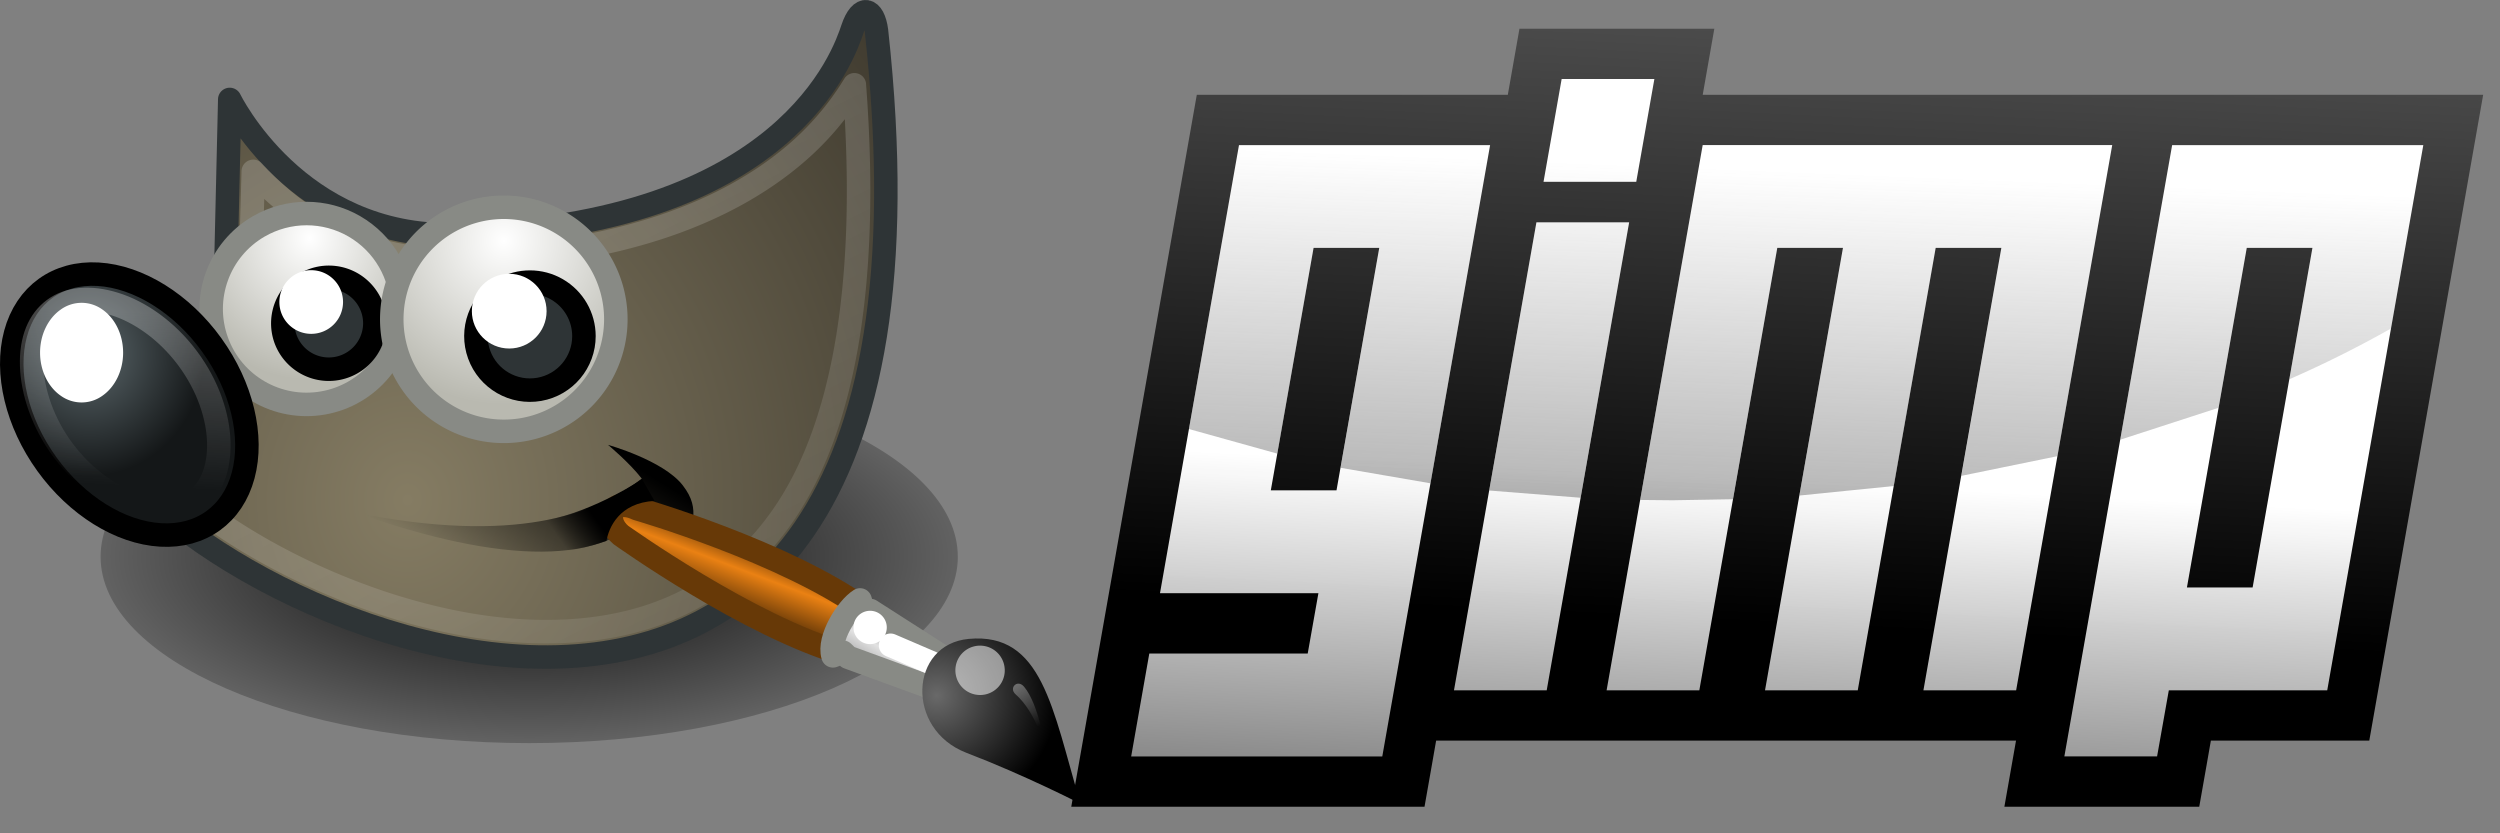 <svg xmlns="http://www.w3.org/2000/svg" xmlns:xlink="http://www.w3.org/1999/xlink" viewBox="0 0 108.007 36.007" fill="#fff" fill-rule="evenodd" stroke="#000" stroke-linecap="round" stroke-linejoin="round"><rect x="0" y="0" width="108.007" height="36.007" fill="#808080" stroke="none"/><use xlink:href="#P" x=".507" y=".507"/><defs><radialGradient cx="50%" cy="50%" r="65%" fx="50%" fy="50%" id="A"><stop offset="0%"/><stop offset="100%" stop-opacity="0"/></radialGradient><radialGradient cx="35%" cy="49%" r="102%" fx="35%" fy="49%" id="B"><stop offset="0%" stop-color="#857c63"/><stop offset="100%" stop-color="#221f19"/></radialGradient><linearGradient x1="88.85%" y1="26.02%" x2="11.40%" y2="71.95%" id="C"><stop offset="0%"/><stop offset="100%" stop-opacity="0"/></linearGradient><linearGradient x1="28.29%" y1="31.21%" x2="107.68%" y2="150.92%" id="D"><stop offset="0%" stop-color="#fff"/><stop offset="100%" stop-color="#fff" stop-opacity="0"/></linearGradient><radialGradient cx="50%" cy="15%" r="73%" fx="50%" fy="15%" id="E"><stop offset="0%" stop-color="#fff"/><stop offset="100%" stop-color="#b9b9b0"/></radialGradient><radialGradient cx="34%" cy="31%" r="46%" fx="34%" fy="31%" id="F"><stop offset="0%" stop-color="#5b676b"/><stop offset="100%" stop-color="#141718"/></radialGradient><linearGradient x1="54.32%" y1="6.03%" x2="50.71%" y2="88.43%" id="G"><stop offset="0%" stop-color="#fff"/><stop offset="100%" stop-color="#fff" stop-opacity="0"/></linearGradient><linearGradient x1="78.40%" y1="45.50%" x2="45.94%" y2="96.50%" id="H"><stop offset="0%" stop-color="#6e3d09"/><stop offset="24.2%" stop-color="#ea8113"/><stop offset="62.1%" stop-color="#5c3307"/><stop offset="100%" stop-color="#e07c12"/></linearGradient><linearGradient x1="44.99%" y1="73.56%" x2="72.34%" y2="41.47%" id="I"><stop offset="0%" stop-color="#bdbdbd"/><stop offset="33.3%" stop-color="#e2e2e2"/><stop offset="66.7%" stop-color="#a3a3a3"/><stop offset="100%" stop-color="#ddd"/></linearGradient><radialGradient cx="18%" cy="37%" r="69%" fx="18%" fy="37%" id="J"><stop offset="0%" stop-color="#696969"/><stop offset="100%"/></radialGradient><linearGradient x1="51.55%" y1="-14.91%" x2="67.89%" y2="73.11%" id="K"><stop offset="0%" stop-color="#fff"/><stop offset="100%" stop-color="#fff" stop-opacity="0"/></linearGradient><linearGradient x1="57.90%" y1="60.93%" x2="24.29%" y2="75.05%" id="L"><stop offset="0%"/><stop offset="100%" stop-opacity="0"/></linearGradient><linearGradient id="M" x1="51.86%" y1="76.52%" x2="63.33%" y2="-52.04%"><stop offset="0%"/><stop offset="100%" stop-opacity="0"/></linearGradient><linearGradient id="N" x1="43.18%" y1="58.66%" x2="33.60%" y2="157.10%"><stop offset="0%" stop-color="#fff"/><stop offset="100%" stop-color="#fff" stop-opacity="0"/></linearGradient><linearGradient id="O" x1="35.51%" y1="212.81%" x2="58.10%" y2="22.86%"><stop offset="0%" stop-color="#4d4d4d"/><stop offset="100%" stop-color="#4d4d4d" stop-opacity="0"/></linearGradient></defs><symbol id="P" overflow="visible"><path d="M40.874 23.544c0 4.448-8.29 8.054-18.517 8.054S3.839 27.992 3.839 23.544s8.291-8.054 18.517-8.054 18.517 3.606 18.517 8.054z" stroke="none" fill="url(#A)"/><path d="M9.418 3.789s2.917 6.015 9.741 5.844c14.3-.359 16.807-7.818 17.165-8.894s.908-.913 1.035.081C42.022 43.151 4.994 24.989 3.679 17.779c7.354-2.151 5.56-6.278 5.56-6.278l.18-7.711z" stroke="#2e3436" fill="url(#B)" stroke-width="1.015"/><path d="M14.861 21.644c6.839 1.368 10.319.099 12.358-1.474-.538-.695-1.457-1.457-1.457-1.457s2.388.664 3.229 1.749.312 1.749.102 3.133c-.487-1.218-1.4-1.672-1.524-2.155-1.832 2.534-6.398 2.428-12.697.203z" stroke="none" fill="url(#C)"/><g stroke-width="1.015"><path d="M36.404 3.156a12.43 12.43 0 0 1-2.726 3.139c-2.672 2.211-7.156 4.223-14.492 4.406-4.286.107-7.055-1.962-8.751-3.805l-.127 4.535c.138.426.421 1.421-.063 2.76-.521 1.451-2.187 2.943-5.043 4.059.254.53.502 1.059 1.268 1.806 1.043 1.02 2.493 2.119 4.217 3.108 3.448 1.979 7.916 3.544 12.081 3.615s7.972-1.253 10.591-5.073c2.415-3.521 3.736-9.485 3.044-18.548z" stroke="url(#D)" fill="none" opacity=".185"/><path d="M16.862 12.847c-.003 1.999-1.44 3.708-3.41 4.055s-3.903-.771-4.587-2.65.078-3.978 1.809-4.979c1.276-.739 2.85-.74 4.127-.002s2.063 2.101 2.061 3.575z" stroke="#888a85" fill="url(#E)"/><path d="M8.644 14.401c1.293 1.793 1.81 3.94 1.354 5.632s-1.815 2.672-3.564 2.571-3.624-1.268-4.917-3.061-1.809-3.94-1.353-5.632 1.815-2.672 3.564-2.571 3.624 1.268 4.917 3.061z" fill="url(#F)"/><path d="M15.688 13.458a1.99 1.99 0 0 1-3.858.682 1.99 1.99 0 0 1 2.864-2.401 1.99 1.99 0 0 1 .994 1.719z" fill="#2e3436"/><path d="M1.82 12.86c-.648.485-.99 1.307-.959 2.422s.47 2.48 1.374 3.686 2.089 2.01 3.151 2.356 1.954.24 2.594-.239.991-1.346.966-2.467-.459-2.458-1.359-3.66-2.07-1.999-3.131-2.329-1.99-.253-2.639.234z" stroke="url(#G)" fill="none" opacity=".28"/></g><path d="M4.812 14.728c0 .769-.342 1.479-.897 1.864a1.54 1.54 0 0 1-1.794 0c-.555-.384-.897-1.095-.897-1.864s.342-1.479.897-1.864a1.54 1.54 0 0 1 1.794 0c.555.384.897 1.095.897 1.864zm9.501-2.187c0 .761-.616 1.375-1.375 1.375s-1.375-.616-1.375-1.375.616-1.375 1.375-1.375 1.375.616 1.375 1.375z" stroke="none"/><g stroke-width="1.015"><path d="M26.099 13.295a4.84 4.84 0 0 1-9.388 1.649 4.84 4.84 0 0 1 6.968-5.848 4.84 4.84 0 0 1 2.42 4.197z" stroke="#888a85" fill="url(#E)"/><path d="M24.721 14.012c.001 1.133-.812 2.104-1.928 2.301s-2.212-.436-2.599-1.501.047-2.254 1.03-2.82c.722-.415 1.61-.415 2.331.002s1.165 1.185 1.166 2.018z" fill="#2e3436"/></g><path d="M23.107 12.936c0 .892-.723 1.614-1.614 1.614s-1.614-.723-1.614-1.614.723-1.614 1.614-1.614 1.614.723 1.614 1.614z" stroke="none"/><g stroke-width="1.015"><g fill-rule="nonzero"><path d="M36.015 27.758l.941-1.868c-3.496-2.558-9.943-4.42-9.943-4.42-1.117-.52-1.47.483-.696 1.136 0 0 5.513 3.952 9.699 5.156z" stroke="#673907" fill="url(#H)"/><path d="M40.498 29.484l.503-1.114-3.904-2.501-.311-.026-.135-.431c-.567.355-1.391 1.675-1.172 2.416l.426-.161.228.221 4.369 1.595z" stroke="#888a85" fill="url(#I)"/></g><path d="M37.968 27.37l2.592 1.113" stroke="#fff" fill="none"/></g><g stroke="none"><g fill-rule="nonzero"><path d="M46.172 34.214c-1.217-4.131-1.649-7.412-4.829-7.119-2.562.239-2.744 3.904-.097 4.922 2.551.977 4.923 2.199 4.923 2.199z" fill="url(#J)"/><path d="M41.533 27.43c.366-.108.762-.012 1.037.25a1.07 1.07 0 0 1 .302 1.024c-.089.371-.37.665-.735.772s-.762.012-1.037-.25a1.07 1.07 0 0 1-.302-1.024c.089-.371.37-.665.735-.772z" opacity=".528"/><path d="M36.881 25.91a.72.72 0 0 1 .903.86.72.72 0 0 1-1.196.352.72.72 0 0 1 .293-1.212z"/><path d="M44.64 31.744s-.397-1.483-1.271-2.255c-.31-.273.081-.675.372-.322.631.763.898 2.573.898 2.573z" fill="url(#K)" opacity=".428"/></g><path d="M22.232 23.34c1.519.145 2.892-.276 3.462-.481.099-.563.545-1.644 2.076-1.725l-.538-.942s-1.996 1.368-4.126 1.772l-.875 1.368z" fill="url(#L)"/><path d="M65.138.733l-.503 2.856H51.198l-5.423 30.756h15.261l.317-1.797.185-1.059h25.053l-.503 2.856h8.419l.317-1.797.185-1.059h6.844l4.92-27.9H73.055l.054-.308.448-2.548h-8.419z" fill="url(#M)"/><path d="M66.961 2.906l-.783 4.44h4.006l.783-4.44h-4.006zM53.021 5.762l-3.413 19.359h6.844l-.462 2.607h-6.844l-.783 4.445h10.849L63.87 5.762H53.021zm20.033 0l-4.151 23.554h4.006l3.368-19.115h2.838l-3.368 19.115h4.006l3.367-19.115h2.838l-3.368 19.115h4.006l4.151-23.555H73.054zm20.282 0l-4.657 26.411h4.006l.507-2.856h6.844l4.151-23.555H93.336zM65.871 9.098l-3.562 20.219h4.006l3.562-20.219h-4.006zm-9.628 1.104h2.838l-1.847 10.474h-2.838l1.847-10.474zm40.316 0h2.838l-2.584 14.67h-2.838l2.584-14.669z" fill="url(#N)"/><path d="M66.961 2.906l-.783 4.44h4.006l.783-4.44h-4.006zM53.021 5.762l-2.163 12.266 3.82 1.064 1.566-8.89h2.838l-1.675 9.501 3.888.67L63.87 5.762H53.021zm20.033 0l-2.702 15.33 1.399.014 2.612-.045 1.915-10.859h2.838l-1.887 10.7 4.083-.412 1.811-10.288h2.838l-1.734 9.849 4.155-.851 2.367-13.438H73.054zm20.282 0L91.091 18.49l4.25-1.38 1.218-6.907h2.838l-1 5.676a48.64 48.64 0 0 0 4.395-2.195l1.394-7.921h-10.85zM65.871 9.098l-2.041 11.587 3.951.312 2.096-11.9h-4.006z" fill="url(#O)"/></g></symbol></svg>